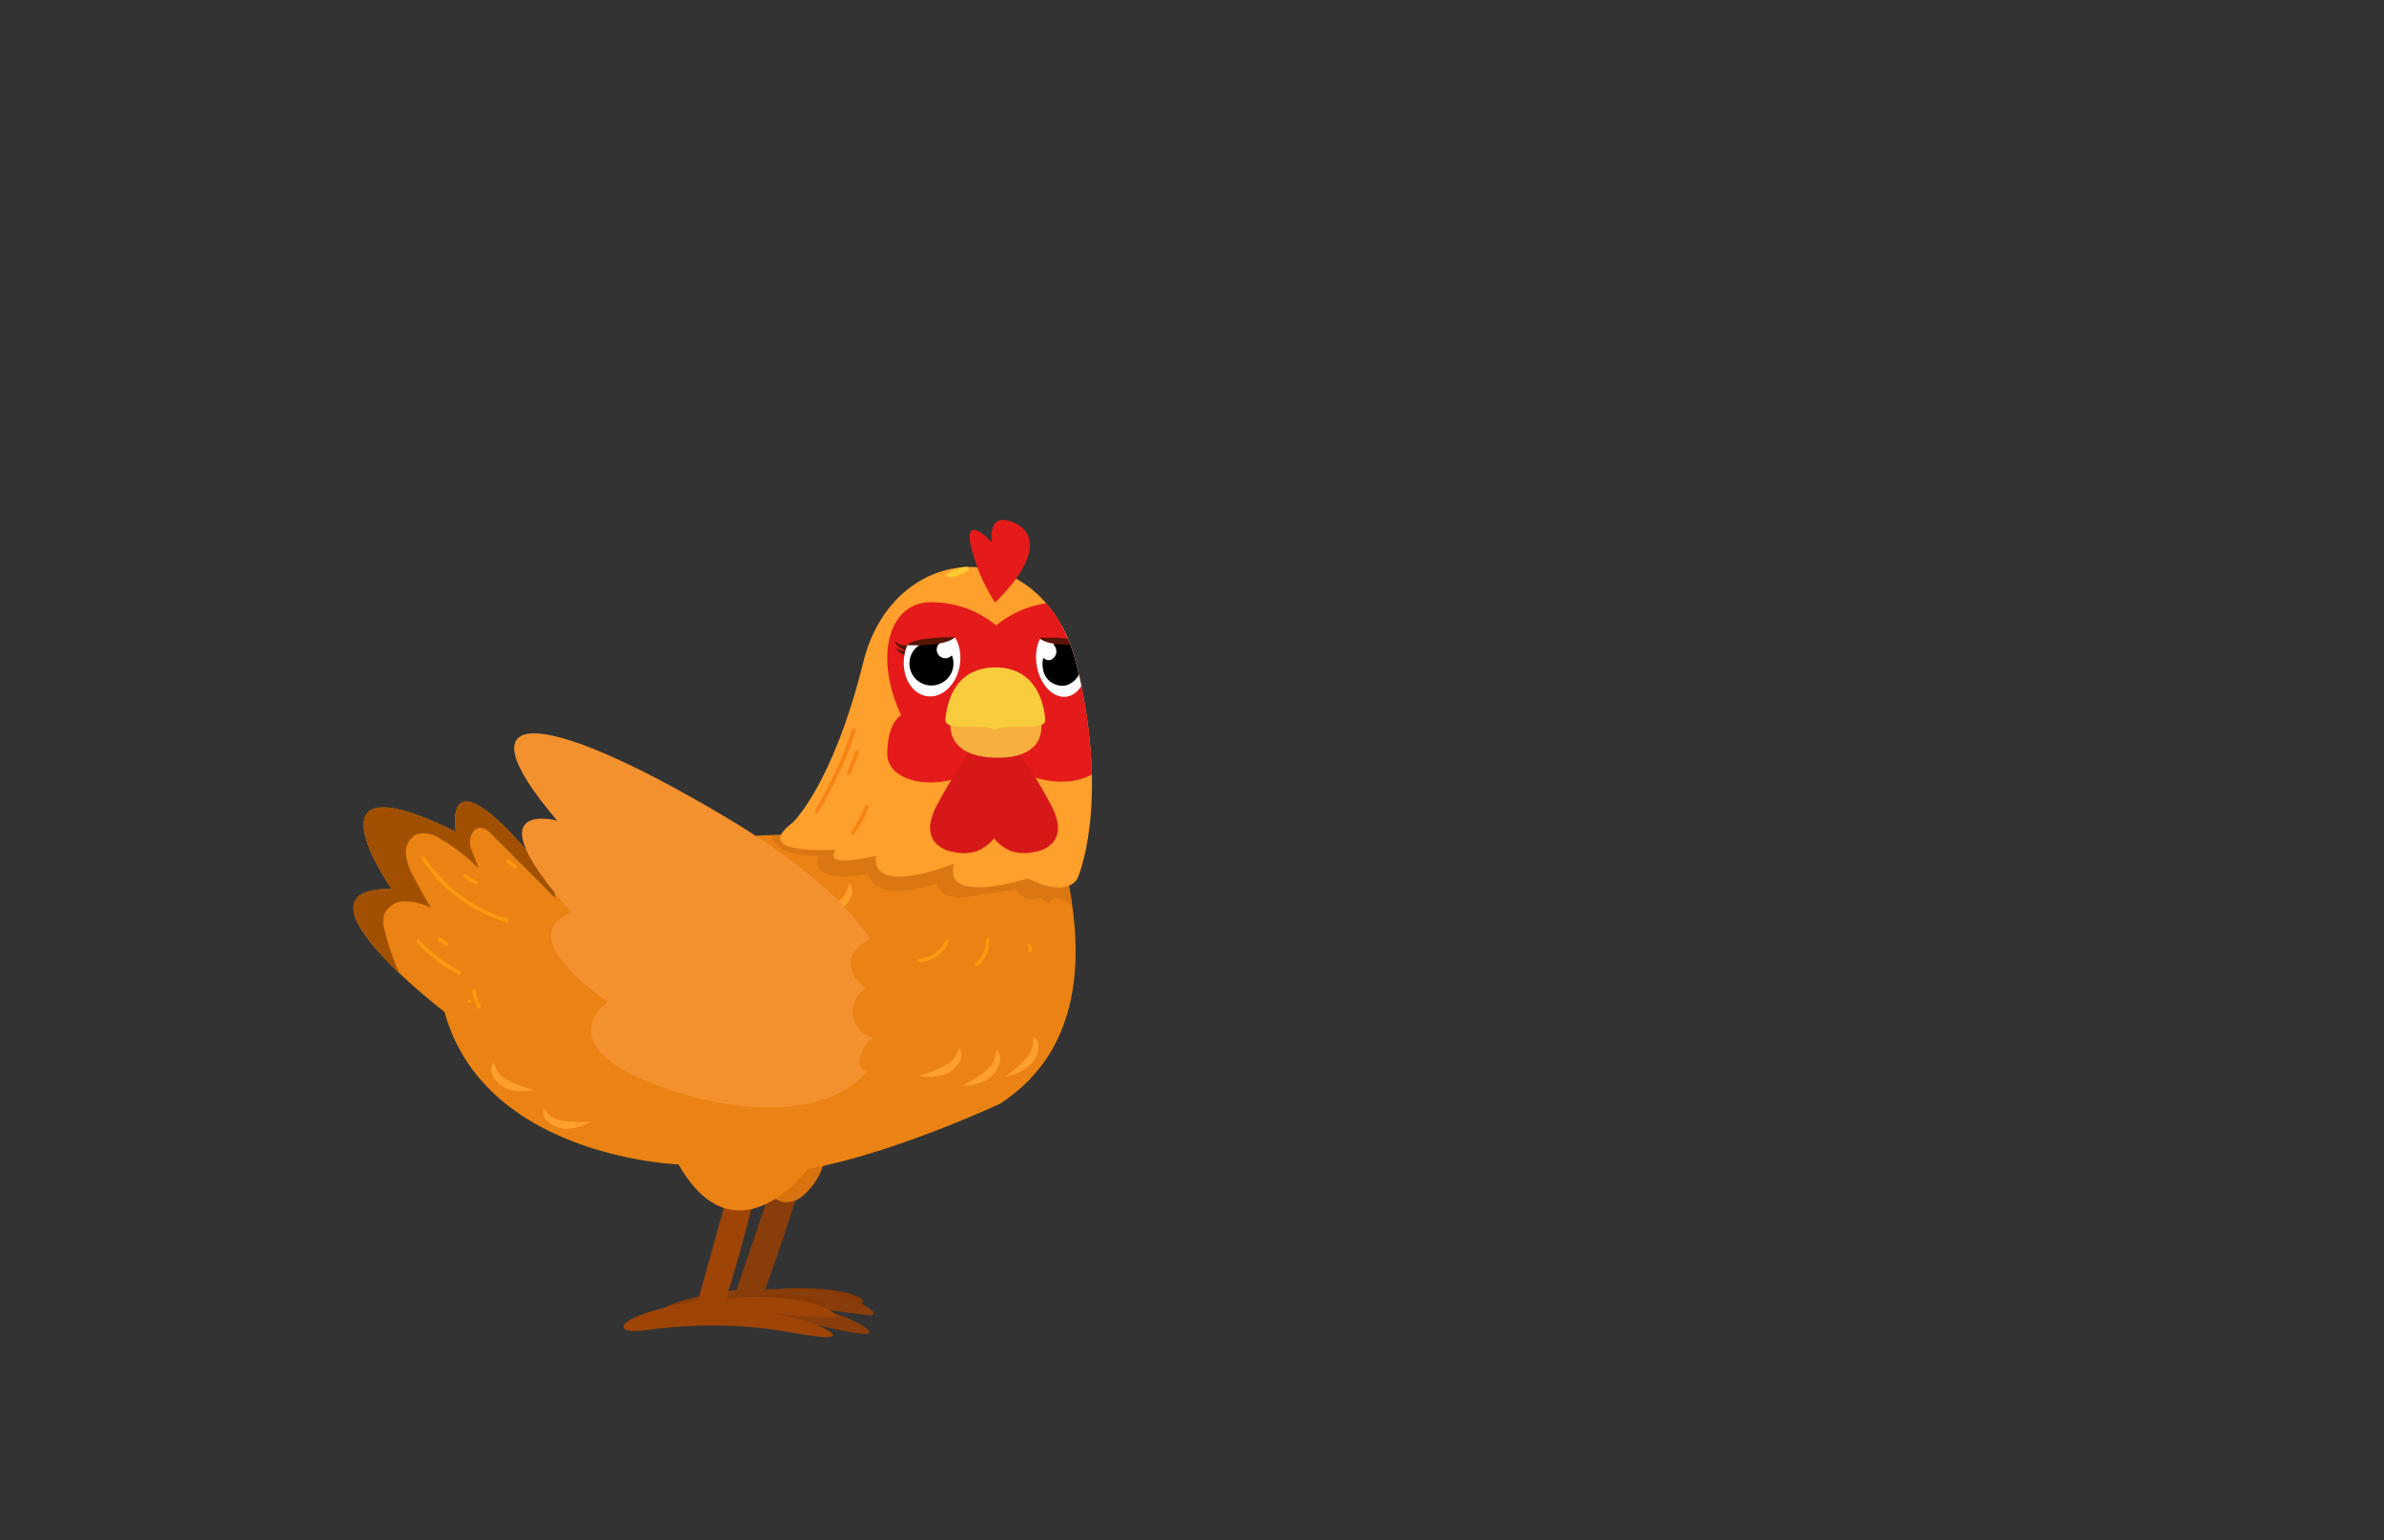 <svg id="Layer_2" data-name="Layer 2" xmlns="http://www.w3.org/2000/svg" xmlns:xlink="http://www.w3.org/1999/xlink" viewBox="0 0 260 168"><rect x="0" y="0" width="260" height="168" fill="#333333" stroke="none"/><defs><style>.cls-1{fill:#ea8313;}.cls-2{fill:#ff9f2c;}.cls-3{fill:#e51a1a;}.cls-4{fill:#893a04;}.cls-5{fill:#893d0a;}.cls-6{fill:#d8730f;}.cls-7{fill:#9e4407;}.cls-8{clip-path:url(#clip-path);}.cls-9{fill:#a05000;}.cls-10{fill:#db7712;}.cls-11{fill:#ce6c0b;}.cls-12{clip-path:url(#clip-path-2);}.cls-13{clip-path:url(#clip-path-3);}.cls-14{fill:#561404;}.cls-15{fill:#fff;}.cls-16{fill:none;stroke:#f99a10;stroke-linecap:round;stroke-linejoin:round;stroke-width:0.41px;}.cls-17{fill:#f99a10;}.cls-18{fill:#f78411;}.cls-19{fill:#f4912f;}.cls-20{fill:#d61818;}.cls-21{fill:#f7b03e;}.cls-22{fill:#f9cc3d;}.cls-23{fill:#ffc931;}</style><clipPath id="clip-path"><path class="cls-1" d="M105.15,91.06c-2.78-.42-7.51,2.87-9.93,1.43a17.11,17.11,0,0,1-2.3-1.64,7.37,7.37,0,0,1-.83.5c-17.29-1.56-27.27,3.74-27.27,3.74-5.61-9.67-5.92-.63-5.92-.63C48,81.22,49.71,90.72,49.71,90.72c-17.3-8.57-7,6.24-7,6.24-12-.16,5.77,13.4,5.77,13.4C52.82,126.25,74,127,74,127c6.3,11,14.08.5,14.08.5,9.45-1.71,21-7.13,21-7.13,9-5.87,9.27-16.27,7.1-25.65C111.9,95.56,109.46,91.71,105.15,91.06Z"/></clipPath><clipPath id="clip-path-2"><path class="cls-2" d="M86.45,89.72s4.37-4.07,7.71-17.53,19.79-14.38,23.35.69,0,22.93,0,22.93-1,2.23-5.4,0c0,0-9.44,3-8.06-1.62,0,0-9.09,3.72-8.51-.86,0,0-6,1.53-4.38-.66C91.16,92.67,81.61,93.33,86.45,89.72Z"/></clipPath><clipPath id="clip-path-3"><path class="cls-3" d="M119,78c3-6.5,1.27-12.31-3.21-12.31a11,11,0,0,0-7.15,2.53v.08h0v-.08a11,11,0,0,0-7.15-2.53c-4.49,0-6.24,5.81-3.21,12.31,0,0-1.51.79-1.51,4.23s6.72,4.61,11.63.43v-1l.46,0v.92c4.91,4.18,11.63,3,11.63-.43S119,78,119,78Z"/></clipPath></defs><path class="cls-4" d="M82.51,140.75s8.08-.91,11.18.77-11.48.62-11.48.62Z"/><path class="cls-5" d="M84.67,127.9l-4.34,12.79s-6.91.86-8.21,2.25c0,0-.77,1,2.62.7a52.76,52.76,0,0,1,10.73.24c3.41.41,7.27,1.63,8.93,1.61s-1.89-2-4.13-2.41l-2.08-.51s5.06.72,6.65.87-1.07-2.59-9.14-2.8l-2.27.05s3.31-9.14,4.24-13S86.85,123.36,84.67,127.9Z"/><path class="cls-6" d="M80.11,126.68c.09,1,1,1.63,1.75,2.18l2.41,1.67a3.49,3.49,0,0,0,1,.55,2.67,2.67,0,0,0,2.17-.57,7.29,7.29,0,0,0,2.67-6.19,43.63,43.63,0,0,0-10.53.19.64.64,0,0,0-.38.15c-.18.2-.06.52.07.76l.85,1.55"/><path class="cls-4" d="M78.31,141.73s8-1.35,11.21.17-11.43,1.23-11.43,1.23Z"/><path class="cls-7" d="M79.77,128.79l-3.64,13s-6.86,1.23-8.07,2.69c0,0-.72,1.06,2.65.56a52.55,52.55,0,0,1,10.72-.34c3.42.22,7.35,1.23,9,1.12s-2-1.85-4.26-2.19l-2.1-.39s5.09.45,6.69.51-1.22-2.52-9.29-2.3l-2.26.17s2.82-9.3,3.53-13.23S81.7,124.13,79.77,128.79Z"/><path class="cls-1" d="M105.15,91.06c-2.78-.42-7.51,2.87-9.93,1.43a17.11,17.11,0,0,1-2.3-1.64,7.37,7.37,0,0,1-.83.5c-17.29-1.56-27.27,3.74-27.27,3.74-5.61-9.67-5.92-.63-5.92-.63C48,81.22,49.71,90.72,49.71,90.72c-17.3-8.57-7,6.24-7,6.24-12-.16,5.77,13.4,5.77,13.4C52.82,126.25,74,127,74,127c6.3,11,14.08.5,14.08.5,9.45-1.71,21-7.13,21-7.13,9-5.87,9.27-16.27,7.1-25.65C111.9,95.56,109.46,91.71,105.15,91.06Z"/><g class="cls-8"><path class="cls-9" d="M35.67,115.3a21.32,21.32,0,0,0,10.51-2.39,1.07,1.07,0,0,1,0-2,28.94,28.94,0,0,1-4.2-9.34,3.22,3.22,0,0,1-.09-1.79,2.41,2.41,0,0,1,2.28-1.48A7.09,7.09,0,0,1,47,99c-.68-1.12-1.31-2.26-1.91-3.42a6.09,6.09,0,0,1-.83-2.47A2.22,2.22,0,0,1,45.42,91a3.09,3.09,0,0,1,2.6.49,18.25,18.25,0,0,1,4.1,3.16c-.13-.86-.68-1.61-.84-2.47s.36-2,1.22-1.89a1.84,1.84,0,0,1,1.07.67l7,7a13.42,13.42,0,0,1-.21-3,3.12,3.12,0,0,1,1.43-2.48,1.81,1.81,0,0,1,2.52.74,66.17,66.17,0,0,0-5.46-7.84,12.11,12.11,0,0,0-2.42-2.43C54,81.29,50.9,81.34,48,81.45c-3.66.15-7.49.35-10.63,2.22a13.92,13.92,0,0,0-6.07,8.88,27.08,27.08,0,0,0,.09,11c.69,3.82,1.79,7.88.29,11.46a3.6,3.6,0,0,0,2.05.25l-1.83.66"/><path class="cls-10" d="M86.92,86.89c-.78,1-2.28,1.37-2.82,2.53a2.7,2.7,0,0,0,1.4,3.28,7.84,7.84,0,0,0,3.85.6A1.25,1.25,0,0,0,89.62,95a3,3,0,0,0,1.77.56,11.6,11.6,0,0,0,3.32-.27c.19,1.47,2.09,2,3.57,1.85a15.46,15.46,0,0,0,3.86-.77,2,2,0,0,0,1.55,1.39,5.72,5.72,0,0,0,2.18,0L110.8,97a2,2,0,0,0,2.73.81,1.26,1.26,0,0,0,.93.76c0-.59.86-.75,1.4-.51s1,.69,1.63.62c.82-.1,1.15-1.11,1.26-1.94A22.52,22.52,0,0,0,118,86.07a12.42,12.42,0,0,0-7.13-7.61,18.67,18.67,0,0,0-5.77-.8,63,63,0,0,0-8.9.31c-2.85.35-6,1.23-7.38,3.75-.87,1.61-.84,3.59-1.72,5.19"/></g><ellipse class="cls-11" cx="73.74" cy="95.74" rx="2.63" ry="0.76"/><ellipse class="cls-11" cx="69.04" cy="97.14" rx="2.07" ry="0.6"/><path class="cls-2" d="M86.45,89.72s4.37-4.07,7.71-17.53,19.79-14.38,23.35.69,0,22.93,0,22.93-1,2.23-5.4,0c0,0-9.44,3-8.06-1.62,0,0-9.09,3.72-8.51-.86,0,0-6,1.53-4.38-.66C91.16,92.67,81.61,93.33,86.45,89.72Z"/><g class="cls-12"><path class="cls-3" d="M119,78c3-6.5,1.27-12.31-3.21-12.31a11,11,0,0,0-7.15,2.53v.08h0v-.08a11,11,0,0,0-7.15-2.53c-4.49,0-6.24,5.81-3.21,12.31,0,0-1.51.79-1.51,4.23s6.72,4.61,11.63.43v-1l.46,0v.92c4.91,4.18,11.63,3,11.63-.43S119,78,119,78Z"/><g class="cls-13"><path class="cls-14" d="M117.49,70.07a1.53,1.53,0,0,0,1.69-.52s-.37,1.11-1.22,1.25Z"/><path class="cls-14" d="M117.89,70.66a1.08,1.08,0,0,0,1.19-.37s-.26.78-.86.88Z"/><ellipse class="cls-15" cx="115.75" cy="72.1" rx="2.73" ry="3.92" transform="translate(-9.47 18.1) rotate(-8.59)"/><path d="M113.79,71.73a.78.78,0,0,0,.77.25,1,1,0,0,0,.63-1.13,1,1,0,0,0-.33-.55,1.68,1.68,0,0,1,.48-.2,2.12,2.12,0,0,1,2.54,1.79,2.41,2.41,0,0,1-1.6,2.86,2.12,2.12,0,0,1-2.53-1.8A2.63,2.63,0,0,1,113.79,71.73Z"/><path class="cls-3" d="M118.06,70.06c-.18,0-3.94.69-5.28-.93l1.3-2.5,3.17-.11a19.48,19.48,0,0,0,.94,1.9A6.54,6.54,0,0,1,118.06,70.06Z"/><path class="cls-14" d="M118.11,70.25s-3.72.39-4.76-.68C113.35,69.57,117.29,69.33,118.11,70.25Z"/></g></g><path class="cls-2" d="M104.37,114.8a2.16,2.16,0,0,1-.92,1.19,7.13,7.13,0,0,1-1.41.7,9.48,9.48,0,0,1-1.87.6,5.46,5.46,0,0,0,2.51,0,3.06,3.06,0,0,0,1.93-1.43,1.44,1.44,0,0,0,0-1.58.49.49,0,0,1-.14.3Z"/><path class="cls-2" d="M54.05,116.39a2.23,2.23,0,0,0,.92,1.19,7.21,7.21,0,0,0,1.42.7,10,10,0,0,0,1.87.6,5.79,5.79,0,0,1-2.52,0,3.13,3.13,0,0,1-1.93-1.44,1.44,1.44,0,0,1,0-1.57.43.43,0,0,0,.13.3Z"/><path class="cls-2" d="M59.63,121.29a2.24,2.24,0,0,0,1.26.84,6.73,6.73,0,0,0,1.56.19,9.18,9.18,0,0,0,2,0,5.49,5.49,0,0,1-2.38.78,3.12,3.12,0,0,1-2.3-.74,1.45,1.45,0,0,1-.48-1.5.53.53,0,0,0,.23.24Z"/><path class="cls-2" d="M86.77,96.9a2.22,2.22,0,0,1-1.23.88A7.28,7.28,0,0,1,84,98a10,10,0,0,1-2,0,5.62,5.62,0,0,0,2.42.69A3.12,3.12,0,0,0,86.71,98a1.47,1.47,0,0,0,.42-1.52.53.53,0,0,1-.22.25Z"/><path class="cls-2" d="M92.43,96.9a2.16,2.16,0,0,1-.81,1.27,6.78,6.78,0,0,1-1.34.82,10.3,10.3,0,0,1-1.81.78A5.87,5.87,0,0,0,91,99.5a3.13,3.13,0,0,0,1.79-1.61,1.44,1.44,0,0,0-.18-1.57.42.42,0,0,1-.11.32Z"/><path class="cls-2" d="M108.57,115.07a2.18,2.18,0,0,1-.67,1.34,6.83,6.83,0,0,1-1.26,1,9,9,0,0,1-1.72,1,5.63,5.63,0,0,0,2.46-.51A3.1,3.1,0,0,0,109,116a1.44,1.44,0,0,0-.33-1.54.53.53,0,0,1-.08.32Z"/><path class="cls-2" d="M112.66,113.6a2.19,2.19,0,0,1-.44,1.44,7.26,7.26,0,0,1-1.07,1.15,10.13,10.13,0,0,1-1.54,1.23,5.53,5.53,0,0,0,2.33-.93,3.1,3.1,0,0,0,1.3-2,1.42,1.42,0,0,0-.59-1.46.47.47,0,0,1,0,.33Z"/><path class="cls-2" d="M67.34,94.36S78,91,83.67,91.85Z"/><path class="cls-16" d="M103.26,102.67a3.41,3.41,0,0,1-3,2.08"/><path class="cls-17" d="M107.53,102.58a3.38,3.38,0,0,1-1.11,2.46.21.21,0,0,0,0,.29.23.23,0,0,0,.3,0,3.79,3.79,0,0,0,1.2-2.86.2.2,0,0,0-.25-.14.2.2,0,0,0-.14.25Z"/><path class="cls-17" d="M112.17,103.18l0,.07,0,0a.5.5,0,0,1,0,.13v-.06a.66.66,0,0,1,0,.14v0l0,.1a.22.22,0,0,0,0,.16.24.24,0,0,0,.13.09.16.16,0,0,0,.15,0,.23.23,0,0,0,.1-.12.45.45,0,0,0,0-.16.29.29,0,0,0,0-.13.67.67,0,0,0-.1-.31.23.23,0,0,0-.12-.1.22.22,0,0,0-.16,0,.19.19,0,0,0-.1.13.19.19,0,0,0,0,.15Z"/><path class="cls-17" d="M45.48,102.86A17.86,17.86,0,0,0,50,106.3a.21.21,0,0,0,.21-.36,17.38,17.38,0,0,1-4.43-3.37c-.18-.2-.47.09-.29.29Z"/><path class="cls-17" d="M47.82,102.6l.78.55a.21.21,0,0,0,.28-.07.22.22,0,0,0-.08-.29l-.77-.55a.21.21,0,0,0-.28.07.22.22,0,0,0,.07.29Z"/><path class="cls-17" d="M46,93.73a16.8,16.8,0,0,0,9.25,6.85.21.21,0,0,0,.11-.4,16.4,16.4,0,0,1-9-6.65c-.15-.22-.51,0-.36.2Z"/><path class="cls-17" d="M50.65,95.72a9.31,9.31,0,0,0,1.16.72.2.2,0,0,0,.21-.35,8.1,8.1,0,0,1-1.16-.73.22.22,0,0,0-.29.08.21.21,0,0,0,.08.28Z"/><path class="cls-17" d="M55.26,94.08l.72.61a.22.22,0,0,0,.3,0,.21.21,0,0,0,0-.29l-.73-.61a.18.18,0,0,0-.14-.06.22.22,0,0,0-.15.06.21.21,0,0,0,0,.29Z"/><path class="cls-17" d="M62.46,93.9a9.07,9.07,0,0,0,1.3,1.66.21.21,0,0,0,.29-.29,9,9,0,0,1-1.24-1.58.2.2,0,0,0-.35.21Z"/><path class="cls-17" d="M51.49,108.07a5,5,0,0,0,.58,1.82c.13.24.48,0,.36-.2a4.42,4.42,0,0,1-.53-1.62.2.2,0,0,0-.2-.2.21.21,0,0,0-.21.2Z"/><path class="cls-17" d="M51.05,109.33l.06,0a.08.08,0,0,0,.06,0,.12.12,0,0,0,.08,0,.11.11,0,0,0,.08,0,.1.1,0,0,0,.07,0l0,0a.19.19,0,0,0,0-.1v-.06a.41.41,0,0,0-.05-.09l-.06,0a.18.18,0,0,0-.07-.05l-.07,0-.08,0a.18.18,0,0,0-.07.05l0,0a.17.17,0,0,0,0,.1v.06a.2.2,0,0,0,0,.09Z"/><path class="cls-17" d="M82.41,93.76l1.71-.31a.21.21,0,0,0,.15-.25.22.22,0,0,0-.26-.15l-1.71.31a.2.2,0,0,0-.14.25.21.21,0,0,0,.25.15Z"/><path class="cls-17" d="M83.72,94.19l0,0a.18.18,0,0,0,0-.07.11.11,0,0,0,0-.08.11.11,0,0,0,0-.08l0-.07,0,0a.17.17,0,0,0-.1,0h-.06l-.09,0,0,.06a.18.18,0,0,0-.05.07.19.19,0,0,0,0,.08.25.25,0,0,0,0,.08l.05.06,0,0a.19.19,0,0,0,.1,0h.06a.2.2,0,0,0,.09,0Z"/><path class="cls-18" d="M92.89,79.63a43.26,43.26,0,0,1-4,8.73.2.2,0,0,0,.35.21,43.43,43.43,0,0,0,4.09-8.83c.09-.25-.31-.36-.39-.11Z"/><path class="cls-18" d="M93.28,82l-.89,2.26a.2.2,0,1,0,.39.1l.9-2.25a.22.22,0,0,0-.15-.26.21.21,0,0,0-.25.15Z"/><path class="cls-18" d="M94.33,87.94a11.35,11.35,0,0,1-1.51,2.78.2.2,0,0,0,.07.28.21.21,0,0,0,.28-.07,11.32,11.32,0,0,0,1.56-2.88c.09-.25-.3-.36-.4-.11Z"/><path class="cls-18" d="M105,87.59a20.7,20.7,0,0,1-.56,3,.21.21,0,0,0,.4.11,20.86,20.86,0,0,0,.57-3.12c0-.27-.38-.27-.41,0Z"/><path class="cls-19" d="M96.55,108.19c1.94,11.29-9.39,15.34-23.38,10.72s-6.91-9.63-6.91-9.63c-11-7.93-3.89-9.71-3.89-9.71-11.22-12.63-1.6-10.07-1.6-10.07-10.79-12.62-2.2-12.56,18-.6,18,10.65,17.62,17.39,17.62,17.39Z"/><path class="cls-1" d="M95.35,102.14c-1.22.65-2.6,1.55-2.63,2.93a3.76,3.76,0,0,0,1.73,2.73,2.92,2.92,0,0,0,.87,5.4c-.87.3-1.25,1.29-1.5,2.18a1.34,1.34,0,0,0,0,1c.24.4.81.42,1.27.33a4.62,4.62,0,0,0,3.15-2.39,7.77,7.77,0,0,0,.65-2.22,22.4,22.4,0,0,0,.3-4.25,9.67,9.67,0,0,0-.57-3.42,4.59,4.59,0,0,0-2.26-2.54l-.13.61"/><path class="cls-20" d="M105.31,82.63a53,53,0,0,0-2.94,4.85,7.28,7.28,0,0,0-.86,2.13,2.76,2.76,0,0,0,.4,2.19,3.25,3.25,0,0,0,2,1.1,4.88,4.88,0,0,0,2.6-.06,4.63,4.63,0,0,0,2.75-3.09,9.52,9.52,0,0,0,.11-4.25,21.88,21.88,0,0,0-.58-2.52,2.77,2.77,0,0,0-1.41-2,1.5,1.5,0,0,0-1.77.64c0,.06-.06.15,0,.2s.15-.07.08-.09"/><path class="cls-20" d="M111.51,82.63a55.35,55.35,0,0,1,2.94,4.85,7.56,7.56,0,0,1,.86,2.13,2.76,2.76,0,0,1-.4,2.19,3.28,3.28,0,0,1-2,1.1,4.88,4.88,0,0,1-2.6-.06,4.63,4.63,0,0,1-2.75-3.09,9.38,9.38,0,0,1-.11-4.25,20,20,0,0,1,.58-2.52,2.78,2.78,0,0,1,1.4-2,1.5,1.5,0,0,1,1.77.64c0,.06.07.15,0,.2s-.15-.07-.08-.09"/><path class="cls-14" d="M99.47,70.27a1.88,1.88,0,0,1-1.94-.37A2,2,0,0,0,99,71Z"/><path class="cls-14" d="M99.07,70.89a1.33,1.33,0,0,1-1.37-.26,1.43,1.43,0,0,0,1,.8Z"/><ellipse class="cls-15" cx="101.64" cy="72.02" rx="3.94" ry="3.07" transform="translate(16.03 162.51) rotate(-81.9)"/><path d="M103.81,71.47a.94.94,0,0,1-1.64-.74.94.94,0,0,1,.32-.59,2.42,2.42,0,0,0-.56-.15,2.4,2.4,0,1,0,1.88,1.48Z"/><path class="cls-21" d="M103.67,78.8s-.67,3.84,5.15,3.84,4.66-4.19,4.66-4.19Z"/><path class="cls-22" d="M108.55,72.79h0c-4.89,0-5.35,4.71-5.44,5.64s1.35.82,3.26.82,2.18.4,2.18.4h0s.26-.4,2.18-.4,3.35.1,3.26-.82S113.44,72.79,108.55,72.79Z"/><path class="cls-3" d="M108.53,65.72a19.54,19.54,0,0,1-2.72-6.54c-.47-3.14,2.38,0,2.38,0s-.54-2.9,1.67-2.41S114.6,59.7,108.53,65.72Z"/><ellipse class="cls-23" cx="104.43" cy="62.4" rx="1.32" ry="0.37" transform="translate(-14.98 39.14) rotate(-19.84)"/><path class="cls-3" d="M98.22,70.22c.21,0,4.88.49,6.5-1.14l-1.57-2.49-3.85-.11a18.3,18.3,0,0,1-1.14,1.9A6.93,6.93,0,0,0,98.22,70.22Z"/><path class="cls-14" d="M98.91,70.36s4.15.24,5.25-.87C104.16,69.49,99.78,69.42,98.91,70.36Z"/></svg>